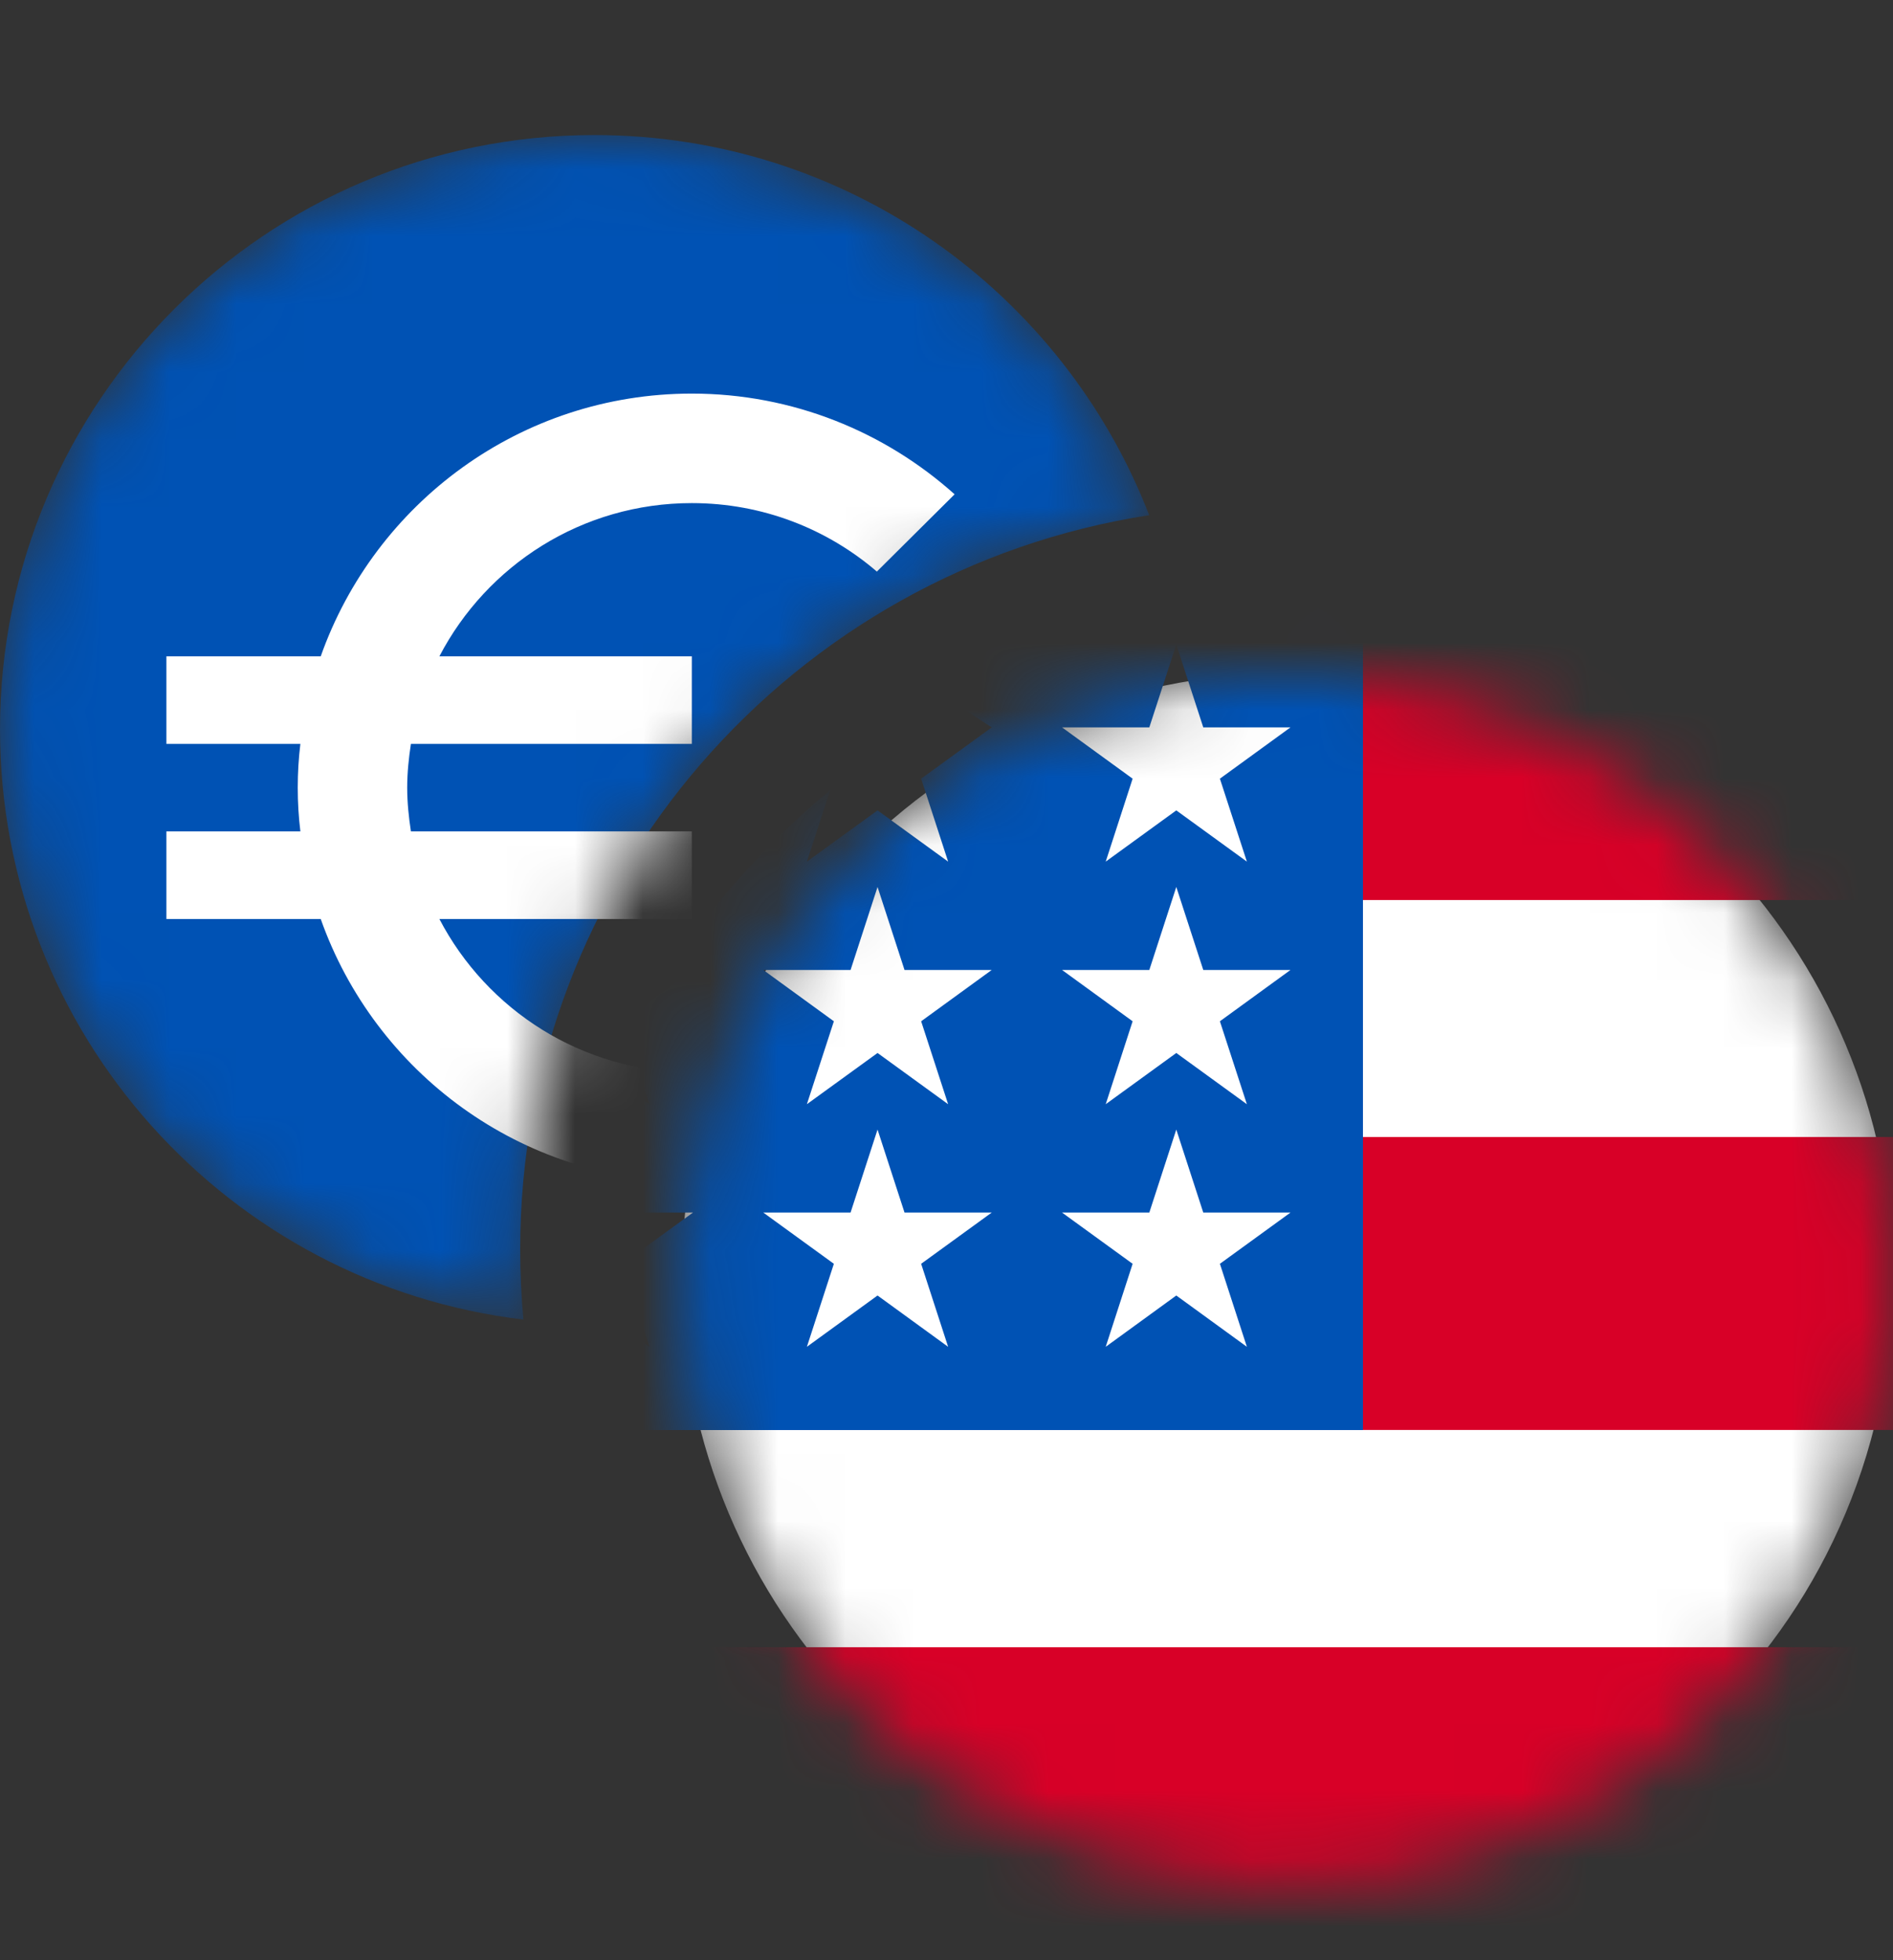 <svg width="28" height="29" viewBox="0 0 28 29" fill="none" xmlns="http://www.w3.org/2000/svg">
<rect x="0" y="0" width="28" height="29" fill="#333333" stroke="none"/>
<mask id="mask0_6408_52174" style="mask-type:alpha" maskUnits="userSpaceOnUse" x="0" y="1" width="17" height="19">
<path d="M16.998 7.622C11.729 8.434 7.694 12.989 7.694 18.485C7.694 18.835 7.71 19.181 7.742 19.522C3.381 19.003 0 15.292 0 10.791C0 5.935 3.937 1.998 8.793 1.998C12.532 1.998 15.726 4.332 16.998 7.622Z" fill="white"/>
</mask>
<g mask="url(#mask0_6408_52174)">
<path d="M16.998 7.622C11.729 8.434 7.694 12.989 7.694 18.485C7.694 18.835 7.71 19.181 7.742 19.522C3.381 19.003 0 15.292 0 10.791C0 5.935 3.937 1.998 8.793 1.998C12.532 1.998 15.726 4.332 16.998 7.622Z" fill="#0052B4"/>
<path d="M10.233 15.863C8.611 15.863 7.202 14.943 6.499 13.596H10.233V12.3H6.078C6.046 12.09 6.023 11.873 6.023 11.653C6.023 11.432 6.046 11.215 6.078 11.005H10.233V9.71H6.499C7.202 8.362 8.608 7.443 10.233 7.443C11.28 7.443 12.235 7.825 12.97 8.456L14.12 7.313C13.09 6.39 11.726 5.823 10.233 5.823C7.698 5.823 5.544 7.446 4.744 9.71H2.461V11.005H4.443C4.417 11.219 4.404 11.432 4.404 11.653C4.404 11.873 4.417 12.087 4.443 12.3H2.461V13.596H4.744C5.544 15.86 7.698 17.482 10.233 17.482C11.726 17.482 13.09 16.915 14.12 15.992L12.97 14.846C12.235 15.477 11.28 15.863 10.233 15.863Z" fill="white"/>
</g>
<mask id="mask1_6408_52174" style="mask-type:alpha" maskUnits="userSpaceOnUse" x="10" y="9" width="18" height="19">
<path d="M27.73 21.085C26.533 25.886 21.671 28.807 16.87 27.61C12.071 26.413 9.149 21.551 10.347 16.752C11.543 11.951 16.405 9.029 21.205 10.226C26.006 11.423 28.927 16.285 27.73 21.085Z" fill="white"/>
</mask>
<g mask="url(#mask1_6408_52174)">
<path d="M27.73 21.085C26.533 25.886 21.671 28.807 16.87 27.61C12.071 26.413 9.149 21.551 10.347 16.752C11.543 11.951 16.405 9.029 21.205 10.226C26.006 11.423 28.927 16.285 27.73 21.085Z" fill="white"/>
<path d="M19.625 21.155H32.481C32.481 19.655 32.333 18.203 32.057 16.821H19.625V21.155Z" fill="#D80027"/>
<path d="M19.625 13.315H32.481C32.481 11.815 32.333 10.363 32.057 8.981H19.625V13.315Z" fill="#D80027"/>
<path d="M9.649 28.704H30.673C31.278 27.372 31.748 25.916 32.057 24.37H8.266C8.574 25.916 9.044 27.372 9.649 28.704Z" fill="#D80027"/>
<path d="M13.44 9.958L14.669 10.761L13.625 11.52L14.024 12.747L12.98 11.989L11.935 12.747L12.28 11.687C11.361 12.453 10.555 13.35 9.891 14.35H10.25L9.586 14.833C9.482 15.006 9.383 15.181 9.287 15.359L9.605 16.336L9.013 15.906C8.865 16.218 8.731 16.537 8.61 16.862L8.959 17.939H10.25L9.206 18.697L9.605 19.925L8.561 19.166L7.935 19.621C7.872 20.124 7.84 20.637 7.84 21.157H20.16C20.16 14.353 20.16 13.551 20.16 8.837C16.753 8.278 15.351 8.74 13.44 9.958ZM14.024 19.925L12.98 19.166L11.935 19.925L12.334 18.697L11.29 17.939H12.581L12.98 16.711L13.379 17.939H14.669L13.625 18.697L14.024 19.925ZM13.625 15.109L14.024 16.336L12.98 15.578L11.935 16.336L12.334 15.109L11.29 14.35H12.581L12.98 13.122L13.379 14.35H14.669L13.625 15.109ZM18.443 19.925L17.399 19.166L16.355 19.925L16.753 18.697L15.709 17.939H17L17.399 16.711L17.798 17.939H19.088L18.044 18.697L18.443 19.925ZM18.044 15.109L18.443 16.336L17.399 15.578L16.355 16.336L16.753 15.109L15.709 14.35H17L17.399 13.122L17.798 14.35H19.088L18.044 15.109ZM18.044 11.52L18.443 12.747L17.399 11.989L16.355 12.747L16.753 11.52L15.709 10.761H17L17.399 9.534L17.798 10.761H19.088L18.044 11.52Z" fill="#0052B4"/>
</g>
</svg>
